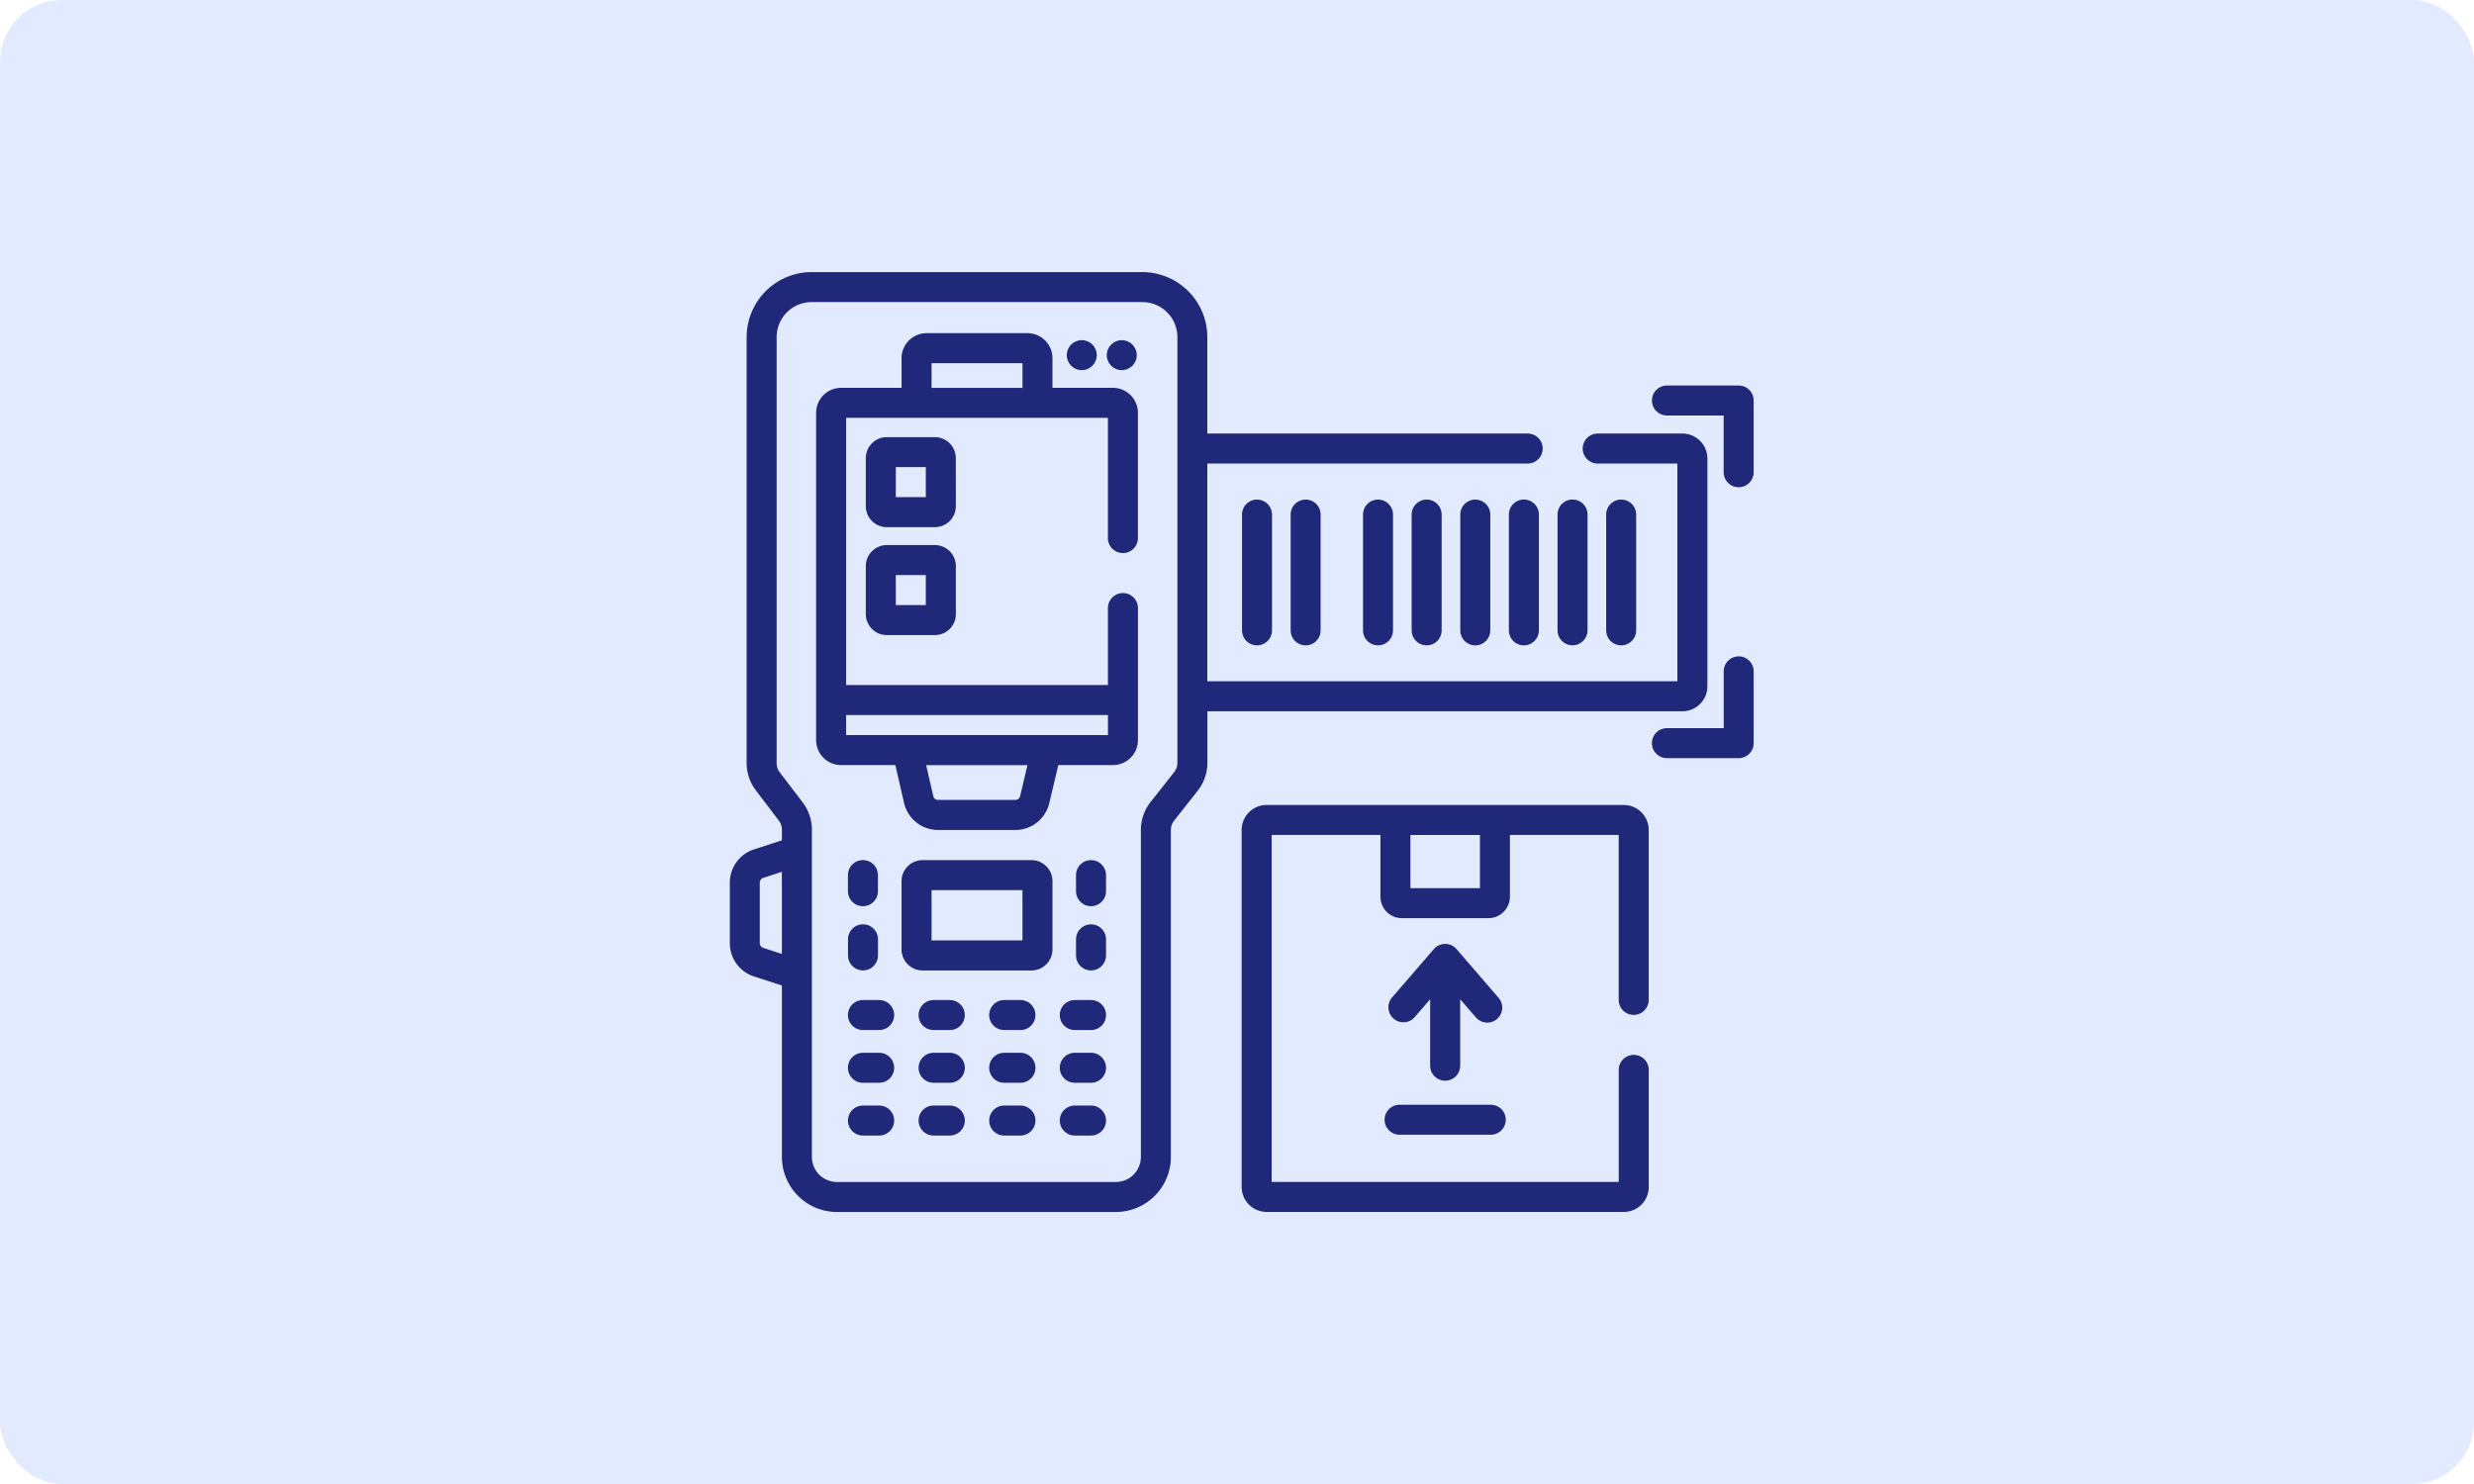 <svg xmlns="http://www.w3.org/2000/svg" width="200" height="120" viewBox="0 0 200 120">
  <g id="Grupo_56814" data-name="Grupo 56814" transform="translate(-179 -12808)">
    <rect id="Rectángulo_5552" data-name="Rectángulo 5552" width="200" height="120" rx="5" transform="translate(179 12808)" fill="#e1eafe"/>
    <g id="_026-barcode_scanner" data-name="026-barcode scanner" transform="translate(238 12830)">
      <g id="Grupo_55845" data-name="Grupo 55845" transform="translate(0 0)">
        <path id="Trazado_27404" data-name="Trazado 27404" d="M77.006,56.457a2.023,2.023,0,0,0,2.021-2.021V36.021A2.023,2.023,0,0,0,77.006,34H70.161a1.212,1.212,0,0,0,0,2.425H76.6V54.032h-38V36.425H64.5A1.212,1.212,0,0,0,64.5,34h-25.9V26.2a5.26,5.26,0,0,0-5.254-5.254H6.613A5.26,5.26,0,0,0,1.359,26.2V60.651a3.657,3.657,0,0,0,.744,2.2L3.963,65.3a1.22,1.22,0,0,1,.248.735v.859l-2.256.733A2.822,2.822,0,0,0,0,70.315V75.2A2.822,2.822,0,0,0,1.955,77.9l2.256.733V92.5a4.451,4.451,0,0,0,4.446,4.446H31.208A4.451,4.451,0,0,0,35.654,92.5V66.054a1.217,1.217,0,0,1,.26-.751l1.911-2.424a3.652,3.652,0,0,0,.781-2.252V56.457h38.4ZM2.7,75.589a.4.4,0,0,1-.279-.384v-4.89A.4.4,0,0,1,2.7,69.93l1.507-.49v6.638ZM36.181,60.629a1.218,1.218,0,0,1-.26.751L34.01,63.8a3.652,3.652,0,0,0-.781,2.252V92.5a2.023,2.023,0,0,1-2.021,2.021H8.657A2.023,2.023,0,0,1,6.636,92.5V66.032a3.658,3.658,0,0,0-.744-2.2l-1.86-2.443a1.219,1.219,0,0,1-.248-.734V26.2a2.832,2.832,0,0,1,2.829-2.829H33.352A2.832,2.832,0,0,1,36.181,26.2Z" transform="translate(0 -20.942)" fill="#20287a"/>
        <path id="Trazado_27405" data-name="Trazado 27405" d="M256.125,135.934V145.3a1.212,1.212,0,1,0,2.425,0v-9.361a1.212,1.212,0,1,0-2.425,0Z" transform="translate(-214.719 -116.328)" fill="#20287a"/>
        <path id="Trazado_27406" data-name="Trazado 27406" d="M280.444,135.934V145.3a1.212,1.212,0,0,0,2.425,0v-9.361a1.212,1.212,0,1,0-2.425,0Z" transform="translate(-235.107 -116.328)" fill="#20287a"/>
        <path id="Trazado_27407" data-name="Trazado 27407" d="M316.633,135.934V145.3a1.212,1.212,0,0,0,2.425,0v-9.361a1.212,1.212,0,1,0-2.425,0Z" transform="translate(-265.445 -116.328)" fill="#20287a"/>
        <path id="Trazado_27408" data-name="Trazado 27408" d="M340.953,135.934V145.3a1.212,1.212,0,1,0,2.425,0v-9.361a1.212,1.212,0,1,0-2.425,0Z" transform="translate(-285.834 -116.328)" fill="#20287a"/>
        <path id="Trazado_27409" data-name="Trazado 27409" d="M365.271,135.934V145.3a1.212,1.212,0,0,0,2.425,0v-9.361a1.212,1.212,0,1,0-2.425,0Z" transform="translate(-306.22 -116.328)" fill="#20287a"/>
        <path id="Trazado_27410" data-name="Trazado 27410" d="M390.8,134.722a1.212,1.212,0,0,0-1.212,1.212V145.3a1.212,1.212,0,1,0,2.425,0v-9.361A1.212,1.212,0,0,0,390.8,134.722Z" transform="translate(-326.609 -116.328)" fill="#20287a"/>
        <path id="Trazado_27411" data-name="Trazado 27411" d="M415.122,146.507a1.212,1.212,0,0,0,1.212-1.212v-9.361a1.212,1.212,0,1,0-2.425,0V145.3A1.212,1.212,0,0,0,415.122,146.507Z" transform="translate(-346.996 -116.328)" fill="#20287a"/>
        <path id="Trazado_27412" data-name="Trazado 27412" d="M440.654,145.3v-9.361a1.212,1.212,0,1,0-2.425,0V145.3a1.212,1.212,0,0,0,2.425,0Z" transform="translate(-367.384 -116.328)" fill="#20287a"/>
        <path id="Trazado_27413" data-name="Trazado 27413" d="M468.117,77.688h-5.8a1.212,1.212,0,0,0,0,2.425H466.9V84.7a1.212,1.212,0,1,0,2.425,0V78.9A1.212,1.212,0,0,0,468.117,77.688Z" transform="translate(-386.558 -68.514)" fill="#20287a"/>
        <path id="Trazado_27414" data-name="Trazado 27414" d="M468.117,213.18a1.212,1.212,0,0,0-1.212,1.212v4.591h-4.591a1.212,1.212,0,0,0,0,2.425h5.8a1.212,1.212,0,0,0,1.212-1.212v-5.8A1.212,1.212,0,0,0,468.117,213.18Z" transform="translate(-386.558 -182.102)" fill="#20287a"/>
        <path id="Trazado_27415" data-name="Trazado 27415" d="M96.383,315.088h-8.8a1.7,1.7,0,0,0-1.7,1.7v5.521a1.7,1.7,0,0,0,1.7,1.7h8.8a1.7,1.7,0,0,0,1.7-1.7v-5.521A1.7,1.7,0,0,0,96.383,315.088Zm-.727,6.491H88.309v-4.066h7.347Z" transform="translate(-72 -267.536)" fill="#20287a"/>
        <path id="Trazado_27416" data-name="Trazado 27416" d="M60.3,318.811a1.212,1.212,0,0,0,1.212-1.212v-1.3a1.212,1.212,0,0,0-2.425,0v1.3A1.212,1.212,0,0,0,60.3,318.811Z" transform="translate(-49.539 -267.536)" fill="#20287a"/>
        <path id="Trazado_27417" data-name="Trazado 27417" d="M59.092,349.721a1.212,1.212,0,0,0,2.425,0v-1.3a1.212,1.212,0,0,0-2.425,0Z" transform="translate(-49.539 -294.465)" fill="#20287a"/>
        <path id="Trazado_27418" data-name="Trazado 27418" d="M174.333,315.088a1.212,1.212,0,0,0-1.212,1.212v1.3a1.212,1.212,0,1,0,2.425,0v-1.3A1.212,1.212,0,0,0,174.333,315.088Z" transform="translate(-145.134 -267.536)" fill="#20287a"/>
        <path id="Trazado_27419" data-name="Trazado 27419" d="M174.333,347.21a1.212,1.212,0,0,0-1.212,1.212v1.3a1.212,1.212,0,0,0,2.425,0v-1.3A1.212,1.212,0,0,0,174.333,347.21Z" transform="translate(-145.134 -294.465)" fill="#20287a"/>
        <path id="Trazado_27420" data-name="Trazado 27420" d="M61.617,385.069H60.3a1.212,1.212,0,1,0,0,2.425h1.312a1.212,1.212,0,1,0,0-2.425Z" transform="translate(-49.539 -326.203)" fill="#20287a"/>
        <path id="Trazado_27421" data-name="Trazado 27421" d="M96.921,385.069H95.609a1.212,1.212,0,1,0,0,2.425h1.312a1.212,1.212,0,1,0,0-2.425Z" transform="translate(-79.137 -326.203)" fill="#20287a"/>
        <path id="Trazado_27422" data-name="Trazado 27422" d="M132.225,385.069h-1.312a1.212,1.212,0,0,0,0,2.425h1.312a1.212,1.212,0,0,0,0-2.425Z" transform="translate(-108.732 -326.203)" fill="#20287a"/>
        <path id="Trazado_27423" data-name="Trazado 27423" d="M167.53,385.069h-1.312a1.212,1.212,0,0,0,0,2.425h1.312a1.212,1.212,0,0,0,0-2.425Z" transform="translate(-138.33 -326.203)" fill="#20287a"/>
        <path id="Trazado_27424" data-name="Trazado 27424" d="M61.617,411.455H60.3a1.212,1.212,0,1,0,0,2.425h1.312a1.212,1.212,0,1,0,0-2.425Z" transform="translate(-49.539 -348.324)" fill="#20287a"/>
        <path id="Trazado_27425" data-name="Trazado 27425" d="M96.921,411.455H95.609a1.212,1.212,0,1,0,0,2.425h1.312a1.212,1.212,0,1,0,0-2.425Z" transform="translate(-79.137 -348.324)" fill="#20287a"/>
        <path id="Trazado_27426" data-name="Trazado 27426" d="M132.225,411.455h-1.312a1.212,1.212,0,1,0,0,2.425h1.312a1.212,1.212,0,1,0,0-2.425Z" transform="translate(-108.732 -348.324)" fill="#20287a"/>
        <path id="Trazado_27427" data-name="Trazado 27427" d="M167.53,411.455h-1.312a1.212,1.212,0,0,0,0,2.425h1.312a1.212,1.212,0,1,0,0-2.425Z" transform="translate(-138.33 -348.324)" fill="#20287a"/>
        <path id="Trazado_27428" data-name="Trazado 27428" d="M61.617,437.842H60.3a1.212,1.212,0,1,0,0,2.425h1.312a1.212,1.212,0,1,0,0-2.425Z" transform="translate(-49.539 -370.445)" fill="#20287a"/>
        <path id="Trazado_27429" data-name="Trazado 27429" d="M96.921,437.842H95.609a1.212,1.212,0,1,0,0,2.425h1.312a1.212,1.212,0,1,0,0-2.425Z" transform="translate(-79.137 -370.445)" fill="#20287a"/>
        <path id="Trazado_27430" data-name="Trazado 27430" d="M132.225,437.842h-1.312a1.212,1.212,0,1,0,0,2.425h1.312a1.212,1.212,0,1,0,0-2.425Z" transform="translate(-108.732 -370.445)" fill="#20287a"/>
        <path id="Trazado_27431" data-name="Trazado 27431" d="M167.53,437.842h-1.312a1.212,1.212,0,0,0,0,2.425h1.312a1.212,1.212,0,1,0,0-2.425Z" transform="translate(-138.33 -370.445)" fill="#20287a"/>
        <path id="Trazado_27432" data-name="Trazado 27432" d="M286.829,287.49H257.962a2.023,2.023,0,0,0-2.021,2.021v28.868a2.023,2.023,0,0,0,2.021,2.021h28.868a2.023,2.023,0,0,0,2.021-2.021v-9.466a1.212,1.212,0,0,0-2.425,0v9.062H258.366V289.915h8.795v4.995a1.735,1.735,0,0,0,1.733,1.733h7a1.735,1.735,0,0,0,1.733-1.733v-4.995h8.795v13.339a1.212,1.212,0,1,0,2.425,0V289.511A2.023,2.023,0,0,0,286.829,287.49Zm-11.624,6.728h-5.62v-4.3h5.62Z" transform="translate(-214.565 -244.399)" fill="#20287a"/>
        <path id="Trazado_27433" data-name="Trazado 27433" d="M333.816,368.055a1.212,1.212,0,0,0,1.212-1.212v-5.373l1.268,1.469a1.212,1.212,0,1,0,1.836-1.584l-3.4-3.939a1.213,1.213,0,0,0-1.836,0l-3.4,3.939a1.213,1.213,0,0,0,1.836,1.584l1.267-1.469v5.374A1.212,1.212,0,0,0,333.816,368.055Z" transform="translate(-275.985 -302.668)" fill="#20287a"/>
        <path id="Trazado_27434" data-name="Trazado 27434" d="M328.643,439.867h7.37a1.212,1.212,0,0,0,0-2.425h-7.37a1.212,1.212,0,0,0,0,2.425Z" transform="translate(-274.498 -370.11)" fill="#20287a"/>
        <path id="Trazado_27435" data-name="Trazado 27435" d="M67.142,55.921H62.254v-2.4A2.023,2.023,0,0,0,60.233,51.5H52.078a2.023,2.023,0,0,0-2.021,2.021v2.4H45.17a2.023,2.023,0,0,0-2.021,2.021V84.407a2.023,2.023,0,0,0,2.021,2.021h4.386l.7,3.046a2.816,2.816,0,0,0,2.757,2.2h6.233A2.819,2.819,0,0,0,62,89.493l.727-3.065h4.417a2.023,2.023,0,0,0,2.021-2.021V73.729a1.212,1.212,0,0,0-2.425,0v6.224H45.574V58.346H66.738V68.07a1.212,1.212,0,0,0,2.425,0V57.942a2.023,2.023,0,0,0-2.021-2.021Zm-7.5,33.013a.4.4,0,0,1-.393.311H53.013a.4.4,0,0,1-.394-.314l-.575-2.5h8.189Zm7.1-6.556V84H45.574V82.377ZM52.483,53.925h7.347v2H52.483Z" transform="translate(-36.173 -46.56)" fill="#20287a"/>
        <path id="Trazado_27436" data-name="Trazado 27436" d="M75.275,105.2a1.7,1.7,0,0,0-1.7-1.7H69.7a1.7,1.7,0,0,0-1.7,1.7v3.88a1.7,1.7,0,0,0,1.7,1.7h3.88a1.7,1.7,0,0,0,1.7-1.7ZM72.85,108.35H70.425v-2.425H72.85Z" transform="translate(-57.007 -90.153)" fill="#20287a"/>
        <path id="Trazado_27437" data-name="Trazado 27437" d="M73.577,157.5H69.7a1.7,1.7,0,0,0-1.7,1.7v3.88a1.7,1.7,0,0,0,1.7,1.7h3.88a1.7,1.7,0,0,0,1.7-1.7V159.2A1.7,1.7,0,0,0,73.577,157.5Zm-.727,4.85H70.425v-2.425H72.85Z" transform="translate(-57.007 -135.424)" fill="#20287a"/>
        <circle id="Elipse_1802" data-name="Elipse 1802" cx="1.212" cy="1.212" r="1.212" transform="translate(30.473 5.506)" fill="#20287a"/>
        <circle id="Elipse_1803" data-name="Elipse 1803" cx="1.212" cy="1.212" r="1.212" transform="translate(27.24 5.506)" fill="#20287a"/>
      </g>
    </g>
  </g>
</svg>
